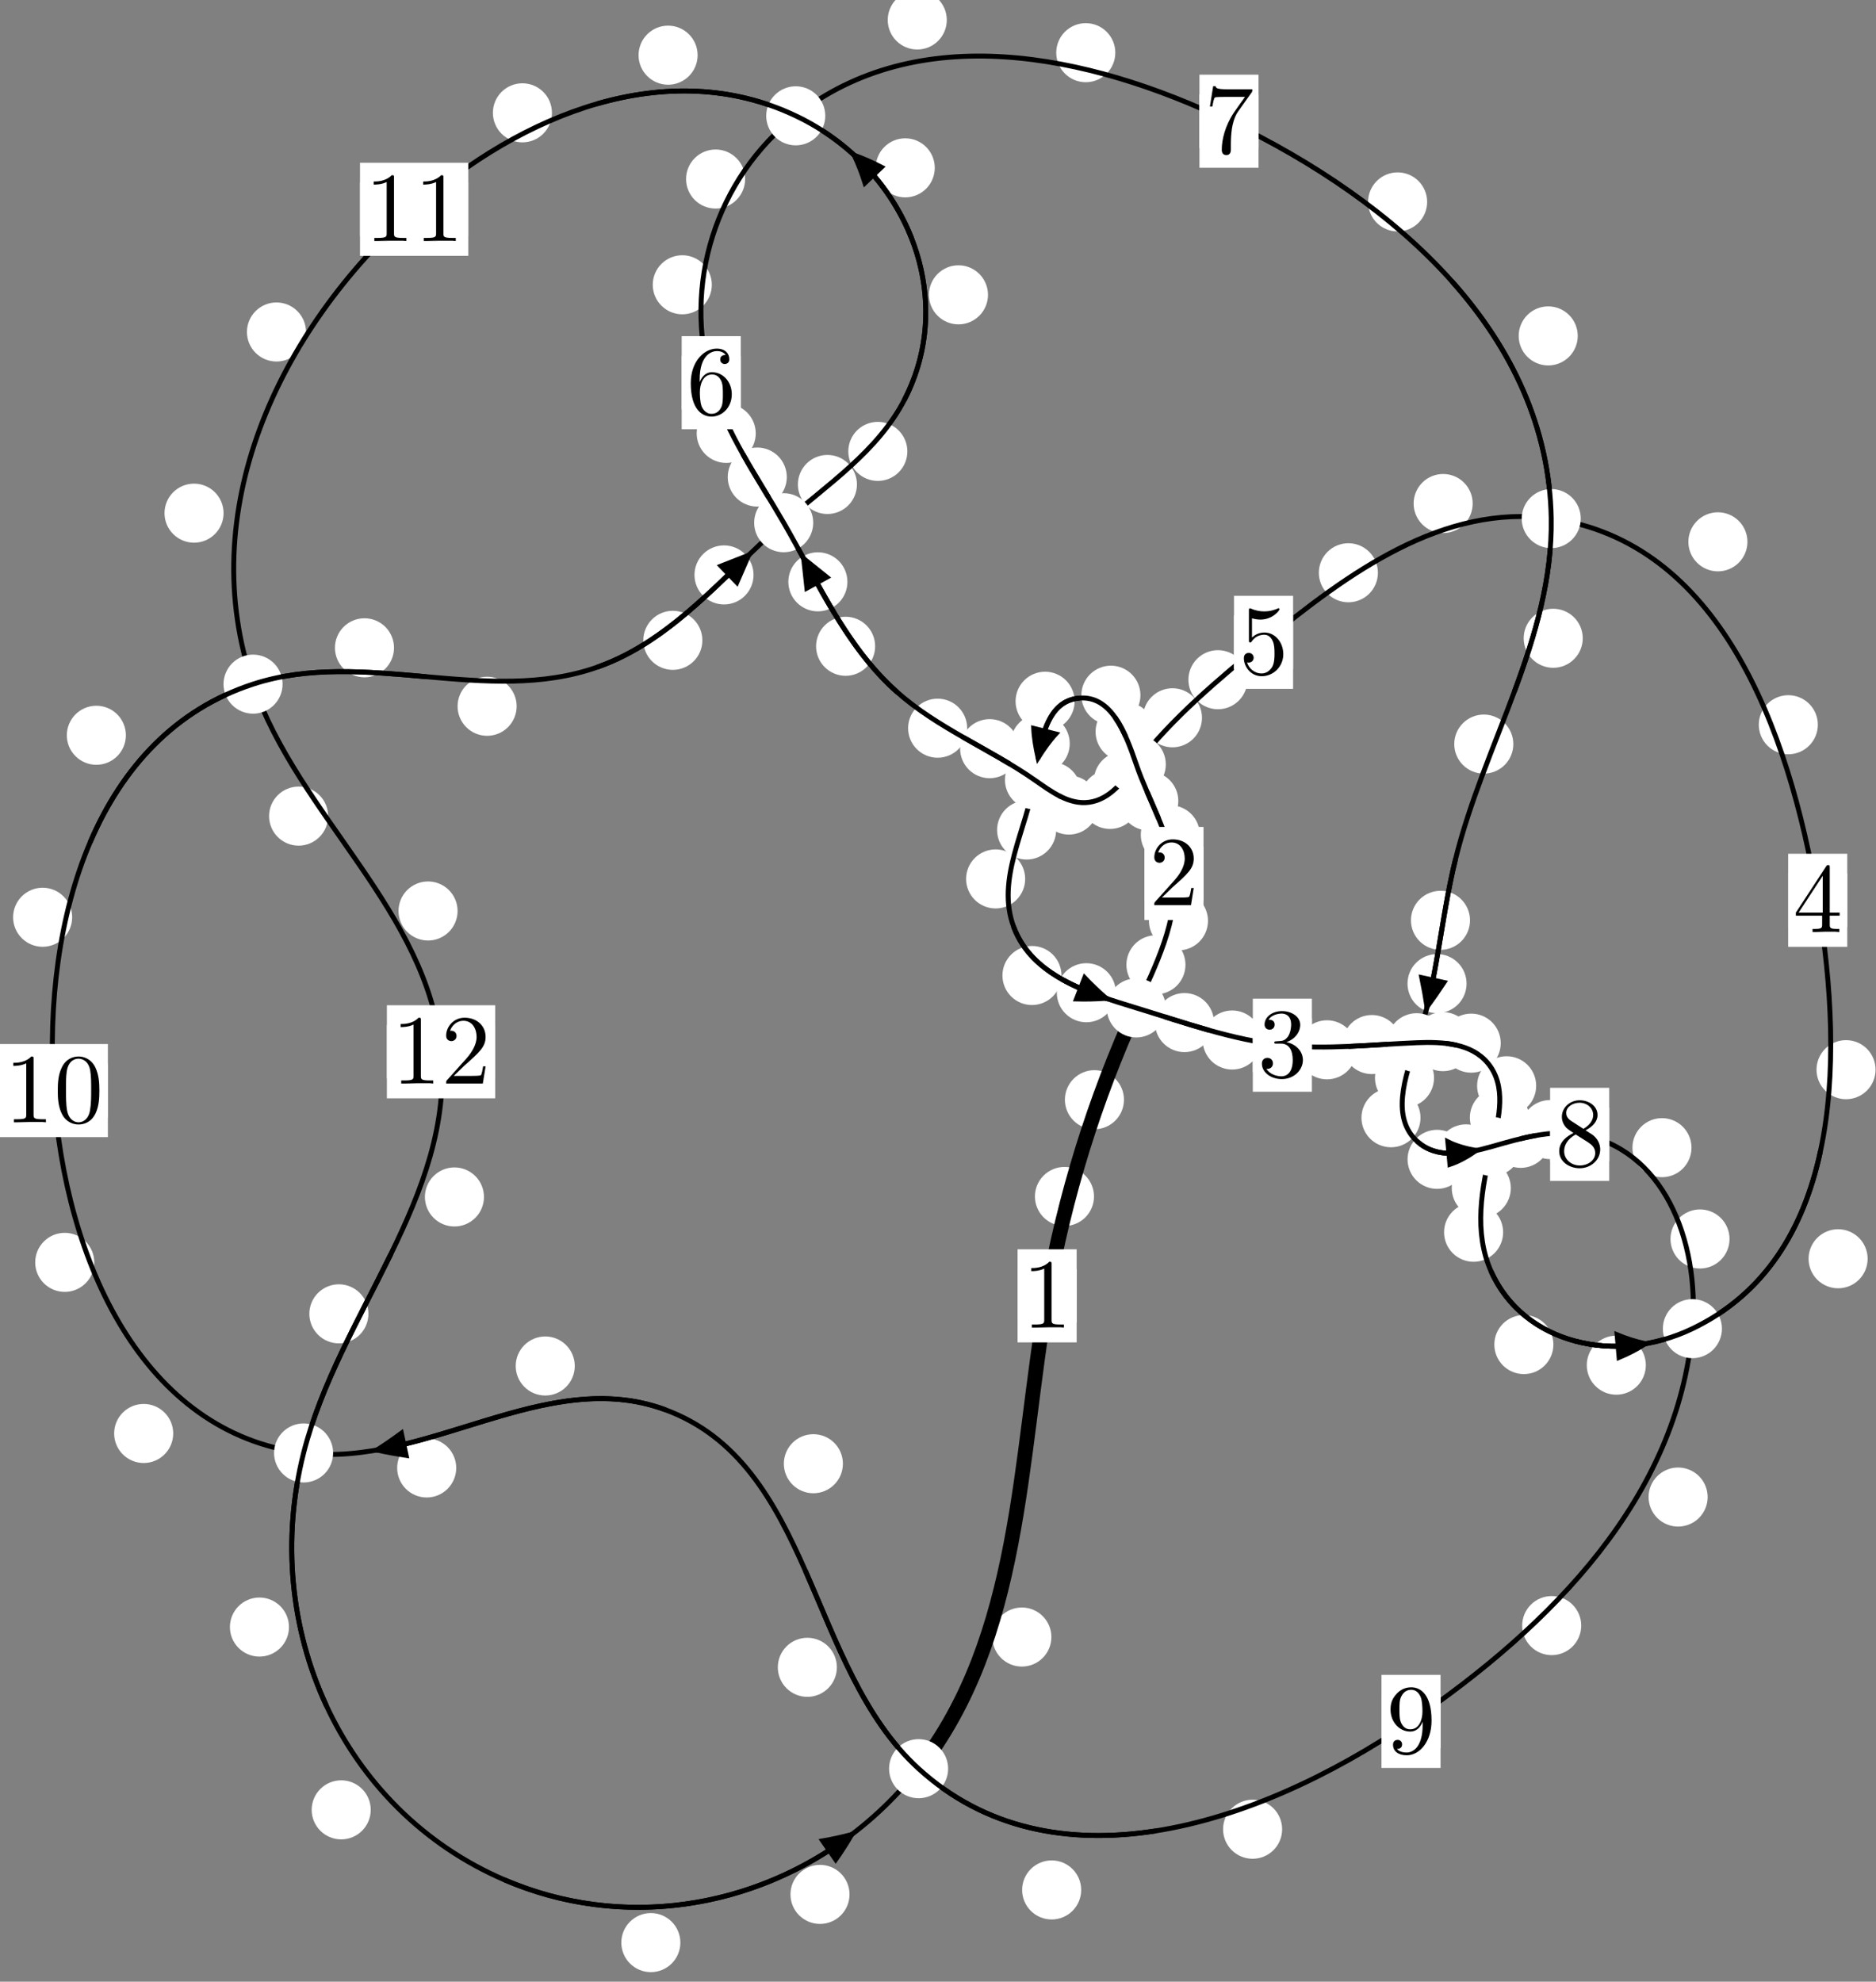 <?xml version="1.0"?>
<!-- Created by MetaPost 1.999 on 2021.07.06:0004 -->
<svg version="1.1" xmlns="http://www.w3.org/2000/svg" xmlns:xlink="http://www.w3.org/1999/xlink" width="189.866" height="200.543" viewBox="0 0 189.866 200.543">
<rect x="0" y="0" width="189.866" height="200.543" fill="#808080" stroke="none"/>
<!-- Original BoundingBox: -115.043350 -97.576767 74.823105 102.966599 -->
  <defs>
    <g transform="scale(0.01,0.01)" id="GLYPHcmr10_48">
      <path style="fill-rule: evenodd;" d="M460 -320C460 -400,455 -480,420 -554C374 -650,292 -666,250 -666C190 -666,117 -640,76 -547C44 -478,39 -400,39 -320C39 -245,43 -155,84 -79C127 2,200 22,249 22C303 22,379 1,423 -94C455 -163,460 -241,460 -320M249 -0C210 -0,151 -25,133 -121C122 -181,122 -273,122 -332C122 -396,122 -462,130 -516C149 -635,224 -644,249 -644C282 -644,348 -626,367 -527C377 -471,377 -395,377 -332C377 -257,377 -189,366 -125C351 -30,294 -0,249 -0"></path>
    </g>
    <g transform="scale(0.01,0.01)" id="GLYPHcmr10_49">
      <path style="fill-rule: evenodd;" d="M294 -640C294 -664,294 -666,271 -666C209 -602,121 -602,89 -602L89 -571C109 -571,168 -571,220 -597L220 -79C220 -43,217 -31,127 -31L95 -31L95 -0L257 -0L130 -3L217 -3L257 -3L297 -3L384 -3L419 -0L419 -31L387 -31C297 -31,294 -42,294 -79"></path>
    </g>
    <g transform="scale(0.01,0.01)" id="GLYPHcmr10_50">
      <path style="fill-rule: evenodd;" d="M127 -77L233 -180C389 -318,449 -372,449 -472C449 -586,359 -666,237 -666C124 -666,50 -574,50 -485C50 -429,100 -429,103 -429C120 -429,155 -441,155 -482C155 -508,137 -534,102 -534C94 -534,92 -534,89 -533C112 -598,166 -635,224 -635C315 -635,358 -554,358 -472C358 -392,308 -313,253 -251L61 -37C50 -26,50 -24,50 -0L421 -0L449 -174L424 -174C419 -144,412 -100,402 -85C395 -77,329 -77,307 -77"></path>
    </g>
    <g transform="scale(0.01,0.01)" id="GLYPHcmr10_51">
      <path style="fill-rule: evenodd;" d="M290 -352C372 -379,430 -449,430 -528C430 -610,342 -666,246 -666C145 -666,69 -606,69 -530C69 -497,91 -478,120 -478C151 -478,171 -500,171 -529C171 -579,124 -579,109 -579C140 -628,206 -641,242 -641C283 -641,338 -619,338 -529C338 -517,336 -459,310 -415C280 -367,246 -364,221 -363C213 -362,189 -360,182 -360C174 -359,167 -358,167 -348C167 -337,174 -337,191 -337L235 -337C317 -337,354 -269,354 -171C354 -35,285 -6,241 -6C198 -6,123 -23,88 -82C123 -77,154 -99,154 -137C154 -173,127 -193,98 -193C74 -193,42 -179,42 -135C42 -44,135 22,244 22C366 22,457 -69,457 -171C457 -253,394 -331,290 -352"></path>
    </g>
    <g transform="scale(0.01,0.01)" id="GLYPHcmr10_52">
      <path style="fill-rule: evenodd;" d="M294 -165L294 -78C294 -42,292 -31,218 -31L197 -31L197 -0L332 -0L238 -3L290 -3L332 -3L374 -3L427 -3L468 -0L468 -31L447 -31C373 -31,371 -42,371 -78L371 -165L471 -165L471 -196L371 -196L371 -651C371 -671,371 -677,355 -677C346 -677,343 -677,335 -665L28 -196L28 -165M300 -196L56 -196L300 -569"></path>
    </g>
    <g transform="scale(0.01,0.01)" id="GLYPHcmr10_53">
      <path style="fill-rule: evenodd;" d="M449 -201C449 -320,367 -420,259 -420C211 -420,168 -404,132 -369L132 -564C152 -558,185 -551,217 -551C340 -551,410 -642,410 -655C410 -661,407 -666,400 -666C399 -666,397 -666,392 -663C372 -654,323 -634,256 -634C216 -634,170 -641,123 -662C115 -665,113 -665,111 -665C101 -665,101 -657,101 -641L101 -345C101 -327,101 -319,115 -319C122 -319,124 -322,128 -328C139 -344,176 -398,257 -398C309 -398,334 -352,342 -334C358 -297,360 -258,360 -208C360 -173,360 -113,336 -71C312 -32,275 -6,229 -6C156 -6,99 -59,82 -118C85 -117,88 -116,99 -116C132 -116,149 -141,149 -165C149 -189,132 -214,99 -214C85 -214,50 -207,50 -161C50 -75,119 22,231 22C347 22,449 -74,449 -201"></path>
    </g>
    <g transform="scale(0.01,0.01)" id="GLYPHcmr10_54">
      <path style="fill-rule: evenodd;" d="M132 -328L132 -352C132 -605,256 -641,307 -641C331 -641,373 -635,395 -601C380 -601,340 -601,340 -556C340 -525,364 -510,386 -510C402 -510,432 -519,432 -558C432 -618,388 -666,305 -666C177 -666,42 -537,42 -316C42 -49,158 22,251 22C362 22,457 -72,457 -204C457 -331,368 -427,257 -427C189 -427,152 -376,132 -328M251 -6C188 -6,158 -66,152 -81C134 -128,134 -208,134 -226C134 -304,166 -404,256 -404C272 -404,318 -404,349 -342C367 -305,367 -254,367 -205C367 -157,367 -107,350 -71C320 -11,274 -6,251 -6"></path>
    </g>
    <g transform="scale(0.01,0.01)" id="GLYPHcmr10_55">
      <path style="fill-rule: evenodd;" d="M476 -609C485 -621,485 -623,485 -644L242 -644C120 -644,118 -657,114 -676L89 -676L56 -470L81 -470C84 -486,93 -549,106 -561C113 -567,191 -567,204 -567L411 -567C400 -551,321 -442,299 -409C209 -274,176 -135,176 -33C176 -23,176 22,222 22C268 22,268 -23,268 -33L268 -84C268 -139,271 -194,279 -248C283 -271,297 -357,341 -419"></path>
    </g>
    <g transform="scale(0.01,0.01)" id="GLYPHcmr10_56">
      <path style="fill-rule: evenodd;" d="M163 -457C117 -487,113 -521,113 -538C113 -599,178 -641,249 -641C322 -641,386 -589,386 -517C386 -460,347 -412,287 -377M309 -362C381 -399,430 -451,430 -517C430 -609,341 -666,250 -666C150 -666,69 -592,69 -499C69 -481,71 -436,113 -389C124 -377,161 -352,186 -335C128 -306,42 -250,42 -151C42 -45,144 22,249 22C362 22,457 -61,457 -168C457 -204,446 -249,408 -291C389 -312,373 -322,309 -362M209 -320L332 -242C360 -223,407 -193,407 -132C407 -58,332 -6,250 -6C164 -6,92 -68,92 -151C92 -209,124 -273,209 -320"></path>
    </g>
    <g transform="scale(0.01,0.01)" id="GLYPHcmr10_57">
      <path style="fill-rule: evenodd;" d="M367 -318L367 -286C367 -52,263 -6,205 -6C188 -6,134 -8,107 -42C151 -42,159 -71,159 -88C159 -119,135 -134,113 -134C97 -134,67 -125,67 -86C67 -19,121 22,206 22C335 22,457 -114,457 -329C457 -598,342 -666,253 -666C198 -666,149 -648,106 -603C65 -558,42 -516,42 -441C42 -316,130 -218,242 -218C303 -218,344 -260,367 -318M243 -241C227 -241,181 -241,150 -304C132 -341,132 -391,132 -440C132 -494,132 -541,153 -578C180 -628,218 -641,253 -641C299 -641,332 -607,349 -562C361 -530,365 -467,365 -421C365 -338,331 -241,243 -241"></path>
    </g>
  </defs>
  <path d="M110.721 121.08C110.721 120.288,110.406 119.528,109.846 118.967C109.285 118.407,108.525 118.092,107.732 118.092C106.94 118.092,106.18 118.407,105.619 118.967C105.059 119.528,104.744 120.288,104.744 121.08C104.744 121.873,105.059 122.633,105.619 123.194C106.18 123.754,106.94 124.069,107.732 124.069C108.525 124.069,109.285 123.754,109.846 123.194C110.406 122.633,110.721 121.873,110.721 121.08Z" style="fill: rgb(100%,100%,100%);stroke: none;"></path>
  <path d="M108.965 131.137C108.965 130.344,108.65 129.584,108.089 129.024C107.529 128.463,106.769 128.148,105.976 128.148C105.183 128.148,104.423 128.463,103.863 129.024C103.302 129.584,102.987 130.344,102.987 131.137C102.987 131.93,103.302 132.69,103.863 133.25C104.423 133.811,105.183 134.126,105.976 134.126C106.769 134.126,107.529 133.811,108.089 133.25C108.65 132.69,108.965 131.93,108.965 131.137Z" style="fill: rgb(100%,100%,100%);stroke: none;"></path>
  <path d="M119.979 97.634C119.979 96.842,119.664 96.081,119.104 95.521C118.543 94.961,117.783 94.646,116.99 94.646C116.198 94.646,115.438 94.961,114.877 95.521C114.317 96.081,114.002 96.842,114.002 97.634C114.002 98.427,114.317 99.187,114.877 99.748C115.438 100.308,116.198 100.623,116.99 100.623C117.783 100.623,118.543 100.308,119.104 99.748C119.664 99.187,119.979 98.427,119.979 97.634Z" style="fill: rgb(100%,100%,100%);stroke: none;"></path>
  <path d="M113.754 111.289C113.754 110.496,113.439 109.736,112.878 109.176C112.318 108.615,111.558 108.3,110.765 108.3C109.972 108.3,109.212 108.615,108.652 109.176C108.091 109.736,107.776 110.496,107.776 111.289C107.776 112.082,108.091 112.842,108.652 113.402C109.212 113.963,109.972 114.278,110.765 114.278C111.558 114.278,112.318 113.963,112.878 113.402C113.439 112.842,113.754 112.082,113.754 111.289Z" style="fill: rgb(100%,100%,100%);stroke: none;"></path>
  <path d="M121.434 84.483C121.434 83.691,121.119 82.93,120.559 82.37C119.998 81.809,119.238 81.495,118.445 81.495C117.653 81.495,116.893 81.809,116.332 82.37C115.772 82.93,115.457 83.691,115.457 84.483C115.457 85.276,115.772 86.036,116.332 86.597C116.893 87.157,117.653 87.472,118.445 87.472C119.238 87.472,119.998 87.157,120.559 86.597C121.119 86.036,121.434 85.276,121.434 84.483Z" style="fill: rgb(100%,100%,100%);stroke: none;"></path>
  <path d="M122.258 93.184C122.258 92.391,121.943 91.631,121.383 91.071C120.822 90.51,120.062 90.195,119.269 90.195C118.477 90.195,117.717 90.51,117.156 91.071C116.596 91.631,116.281 92.391,116.281 93.184C116.281 93.977,116.596 94.737,117.156 95.297C117.717 95.858,118.477 96.173,119.269 96.173C120.062 96.173,120.822 95.858,121.383 95.297C121.943 94.737,122.258 93.977,122.258 93.184Z" style="fill: rgb(100%,100%,100%);stroke: none;"></path>
  <path d="M116.858 74.05C116.858 73.258,116.543 72.498,115.983 71.937C115.422 71.377,114.662 71.062,113.869 71.062C113.077 71.062,112.317 71.377,111.756 71.937C111.196 72.498,110.881 73.258,110.881 74.05C110.881 74.843,111.196 75.603,111.756 76.164C112.317 76.724,113.077 77.039,113.869 77.039C114.662 77.039,115.422 76.724,115.983 76.164C116.543 75.603,116.858 74.843,116.858 74.05Z" style="fill: rgb(100%,100%,100%);stroke: none;"></path>
  <path d="M119.255 81.059C119.255 80.267,118.94 79.507,118.379 78.946C117.819 78.386,117.059 78.071,116.266 78.071C115.473 78.071,114.713 78.386,114.153 78.946C113.592 79.507,113.277 80.267,113.277 81.059C113.277 81.852,113.592 82.612,114.153 83.173C114.713 83.733,115.473 84.048,116.266 84.048C117.059 84.048,117.819 83.733,118.379 83.173C118.94 82.612,119.255 81.852,119.255 81.059Z" style="fill: rgb(100%,100%,100%);stroke: none;"></path>
  <path d="M108.761 70.964C108.761 70.172,108.446 69.412,107.886 68.851C107.325 68.291,106.565 67.976,105.772 67.976C104.98 67.976,104.22 68.291,103.659 68.851C103.099 69.412,102.784 70.172,102.784 70.964C102.784 71.757,103.099 72.517,103.659 73.078C104.22 73.638,104.98 73.953,105.772 73.953C106.565 73.953,107.325 73.638,107.886 73.078C108.446 72.517,108.761 71.757,108.761 70.964Z" style="fill: rgb(100%,100%,100%);stroke: none;"></path>
  <path d="M115.421 70.354C115.421 69.561,115.106 68.801,114.545 68.241C113.985 67.68,113.225 67.365,112.432 67.365C111.639 67.365,110.879 67.68,110.319 68.241C109.758 68.801,109.443 69.561,109.443 70.354C109.443 71.147,109.758 71.907,110.319 72.467C110.879 73.028,111.639 73.343,112.432 73.343C113.225 73.343,113.985 73.028,114.545 72.467C115.106 71.907,115.421 71.147,115.421 70.354Z" style="fill: rgb(100%,100%,100%);stroke: none;"></path>
  <path d="M106.891 83.995C106.891 83.203,106.576 82.442,106.015 81.882C105.455 81.321,104.695 81.006,103.902 81.006C103.109 81.006,102.349 81.321,101.789 81.882C101.228 82.442,100.913 83.203,100.913 83.995C100.913 84.788,101.228 85.548,101.789 86.109C102.349 86.669,103.109 86.984,103.902 86.984C104.695 86.984,105.455 86.669,106.015 86.109C106.576 85.548,106.891 84.788,106.891 83.995Z" style="fill: rgb(100%,100%,100%);stroke: none;"></path>
  <path d="M108.266 75.247C108.266 74.454,107.951 73.694,107.39 73.134C106.83 72.573,106.07 72.258,105.277 72.258C104.484 72.258,103.724 72.573,103.164 73.134C102.603 73.694,102.288 74.454,102.288 75.247C102.288 76.04,102.603 76.8,103.164 77.36C103.724 77.921,104.484 78.236,105.277 78.236C106.07 78.236,106.83 77.921,107.39 77.36C107.951 76.8,108.266 76.04,108.266 75.247Z" style="fill: rgb(100%,100%,100%);stroke: none;"></path>
  <path d="M107.431 98.719C107.431 97.927,107.116 97.166,106.556 96.606C105.995 96.045,105.235 95.73,104.442 95.73C103.65 95.73,102.89 96.045,102.329 96.606C101.769 97.166,101.454 97.927,101.454 98.719C101.454 99.512,101.769 100.272,102.329 100.833C102.89 101.393,103.65 101.708,104.442 101.708C105.235 101.708,105.995 101.393,106.556 100.833C107.116 100.272,107.431 99.512,107.431 98.719Z" style="fill: rgb(100%,100%,100%);stroke: none;"></path>
  <path d="M103.755 88.946C103.755 88.153,103.44 87.393,102.879 86.832C102.319 86.272,101.559 85.957,100.766 85.957C99.973 85.957,99.213 86.272,98.653 86.832C98.092 87.393,97.777 88.153,97.777 88.946C97.777 89.738,98.092 90.498,98.653 91.059C99.213 91.619,99.973 91.934,100.766 91.934C101.559 91.934,102.319 91.619,102.879 91.059C103.44 90.498,103.755 89.738,103.755 88.946Z" style="fill: rgb(100%,100%,100%);stroke: none;"></path>
  <path d="M122.866 103.485C122.866 102.692,122.551 101.932,121.991 101.371C121.43 100.811,120.67 100.496,119.877 100.496C119.085 100.496,118.324 100.811,117.764 101.371C117.203 101.932,116.889 102.692,116.889 103.485C116.889 104.277,117.203 105.038,117.764 105.598C118.324 106.159,119.085 106.473,119.877 106.473C120.67 106.473,121.43 106.159,121.991 105.598C122.551 105.038,122.866 104.277,122.866 103.485Z" style="fill: rgb(100%,100%,100%);stroke: none;"></path>
  <path d="M112.935 100.462C112.935 99.669,112.62 98.909,112.06 98.348C111.499 97.788,110.739 97.473,109.947 97.473C109.154 97.473,108.394 97.788,107.833 98.348C107.273 98.909,106.958 99.669,106.958 100.462C106.958 101.254,107.273 102.014,107.833 102.575C108.394 103.135,109.154 103.45,109.947 103.45C110.739 103.45,111.499 103.135,112.06 102.575C112.62 102.014,112.935 101.254,112.935 100.462Z" style="fill: rgb(100%,100%,100%);stroke: none;"></path>
  <path d="M137.291 106.239C137.291 105.446,136.976 104.686,136.415 104.126C135.855 103.565,135.095 103.25,134.302 103.25C133.509 103.25,132.749 103.565,132.189 104.126C131.628 104.686,131.313 105.446,131.313 106.239C131.313 107.032,131.628 107.792,132.189 108.352C132.749 108.913,133.509 109.228,134.302 109.228C135.095 109.228,135.855 108.913,136.415 108.352C136.976 107.792,137.291 107.032,137.291 106.239Z" style="fill: rgb(100%,100%,100%);stroke: none;"></path>
  <path d="M127.696 105.247C127.696 104.454,127.381 103.694,126.821 103.133C126.26 102.573,125.5 102.258,124.708 102.258C123.915 102.258,123.155 102.573,122.594 103.133C122.034 103.694,121.719 104.454,121.719 105.247C121.719 106.039,122.034 106.8,122.594 107.36C123.155 107.921,123.915 108.235,124.708 108.235C125.5 108.235,126.26 107.921,126.821 107.36C127.381 106.8,127.696 106.039,127.696 105.247Z" style="fill: rgb(100%,100%,100%);stroke: none;"></path>
  <path d="M149.023 105.413C149.023 104.62,148.708 103.86,148.148 103.3C147.587 102.739,146.827 102.424,146.034 102.424C145.242 102.424,144.482 102.739,143.921 103.3C143.361 103.86,143.046 104.62,143.046 105.413C143.046 106.206,143.361 106.966,143.921 107.526C144.482 108.087,145.242 108.402,146.034 108.402C146.827 108.402,147.587 108.087,148.148 107.526C148.708 106.966,149.023 106.206,149.023 105.413Z" style="fill: rgb(100%,100%,100%);stroke: none;"></path>
  <path d="M141.83 105.706C141.83 104.913,141.515 104.153,140.954 103.593C140.394 103.032,139.634 102.717,138.841 102.717C138.048 102.717,137.288 103.032,136.728 103.593C136.167 104.153,135.852 104.913,135.852 105.706C135.852 106.499,136.167 107.259,136.728 107.819C137.288 108.38,138.048 108.695,138.841 108.695C139.634 108.695,140.394 108.38,140.954 107.819C141.515 107.259,141.83 106.499,141.83 105.706Z" style="fill: rgb(100%,100%,100%);stroke: none;"></path>
  <path d="M155.473 109.879C155.473 109.087,155.158 108.327,154.597 107.766C154.037 107.206,153.276 106.891,152.484 106.891C151.691 106.891,150.931 107.206,150.37 107.766C149.81 108.327,149.495 109.087,149.495 109.879C149.495 110.672,149.81 111.432,150.37 111.993C150.931 112.553,151.691 112.868,152.484 112.868C153.276 112.868,154.037 112.553,154.597 111.993C155.158 111.432,155.473 110.672,155.473 109.879Z" style="fill: rgb(100%,100%,100%);stroke: none;"></path>
  <path d="M151.886 105.565C151.886 104.772,151.571 104.012,151.011 103.451C150.45 102.891,149.69 102.576,148.897 102.576C148.105 102.576,147.345 102.891,146.784 103.451C146.224 104.012,145.909 104.772,145.909 105.565C145.909 106.357,146.224 107.118,146.784 107.678C147.345 108.239,148.105 108.553,148.897 108.553C149.69 108.553,150.45 108.239,151.011 107.678C151.571 107.118,151.886 106.357,151.886 105.565Z" style="fill: rgb(100%,100%,100%);stroke: none;"></path>
  <path d="M152.907 120.232C152.907 119.44,152.592 118.68,152.031 118.119C151.471 117.559,150.711 117.244,149.918 117.244C149.125 117.244,148.365 117.559,147.805 118.119C147.244 118.68,146.929 119.44,146.929 120.232C146.929 121.025,147.244 121.785,147.805 122.346C148.365 122.906,149.125 123.221,149.918 123.221C150.711 123.221,151.471 122.906,152.031 122.346C152.592 121.785,152.907 121.025,152.907 120.232Z" style="fill: rgb(100%,100%,100%);stroke: none;"></path>
  <path d="M154.739 113.1C154.739 112.307,154.424 111.547,153.864 110.986C153.303 110.426,152.543 110.111,151.751 110.111C150.958 110.111,150.198 110.426,149.637 110.986C149.077 111.547,148.762 112.307,148.762 113.1C148.762 113.892,149.077 114.653,149.637 115.213C150.198 115.773,150.958 116.088,151.751 116.088C152.543 116.088,153.303 115.773,153.864 115.213C154.424 114.653,154.739 113.892,154.739 113.1Z" style="fill: rgb(100%,100%,100%);stroke: none;"></path>
  <path d="M157.215 136.067C157.215 135.275,156.901 134.514,156.34 133.954C155.78 133.394,155.019 133.079,154.227 133.079C153.434 133.079,152.674 133.394,152.113 133.954C151.553 134.514,151.238 135.275,151.238 136.067C151.238 136.86,151.553 137.62,152.113 138.181C152.674 138.741,153.434 139.056,154.227 139.056C155.019 139.056,155.78 138.741,156.34 138.181C156.901 137.62,157.215 136.86,157.215 136.067Z" style="fill: rgb(100%,100%,100%);stroke: none;"></path>
  <path d="M152.129 124.703C152.129 123.91,151.814 123.15,151.253 122.589C150.693 122.029,149.933 121.714,149.14 121.714C148.347 121.714,147.587 122.029,147.027 122.589C146.466 123.15,146.151 123.91,146.151 124.703C146.151 125.495,146.466 126.256,147.027 126.816C147.587 127.376,148.347 127.691,149.14 127.691C149.933 127.691,150.693 127.376,151.253 126.816C151.814 126.256,152.129 125.495,152.129 124.703Z" style="fill: rgb(100%,100%,100%);stroke: none;"></path>
  <path d="M189.02 127.384C189.02 126.592,188.705 125.832,188.145 125.271C187.584 124.711,186.824 124.396,186.031 124.396C185.239 124.396,184.478 124.711,183.918 125.271C183.357 125.832,183.042 126.592,183.042 127.384C183.042 128.177,183.357 128.937,183.918 129.498C184.478 130.058,185.239 130.373,186.031 130.373C186.824 130.373,187.584 130.058,188.145 129.498C188.705 128.937,189.02 128.177,189.02 127.384Z" style="fill: rgb(100%,100%,100%);stroke: none;"></path>
  <path d="M166.572 138.153C166.572 137.36,166.257 136.6,165.697 136.04C165.136 135.479,164.376 135.164,163.584 135.164C162.791 135.164,162.031 135.479,161.47 136.04C160.91 136.6,160.595 137.36,160.595 138.153C160.595 138.946,160.91 139.706,161.47 140.266C162.031 140.827,162.791 141.142,163.584 141.142C164.376 141.142,165.136 140.827,165.697 140.266C166.257 139.706,166.572 138.946,166.572 138.153Z" style="fill: rgb(100%,100%,100%);stroke: none;"></path>
  <path d="M183.981 73.341C183.981 72.548,183.666 71.788,183.105 71.228C182.545 70.667,181.785 70.352,180.992 70.352C180.199 70.352,179.439 70.667,178.879 71.228C178.318 71.788,178.003 72.548,178.003 73.341C178.003 74.134,178.318 74.894,178.879 75.454C179.439 76.015,180.199 76.33,180.992 76.33C181.785 76.33,182.545 76.015,183.105 75.454C183.666 74.894,183.981 74.134,183.981 73.341Z" style="fill: rgb(100%,100%,100%);stroke: none;"></path>
  <path d="M189.823 108.25C189.823 107.457,189.508 106.697,188.948 106.137C188.387 105.576,187.627 105.261,186.834 105.261C186.042 105.261,185.282 105.576,184.721 106.137C184.161 106.697,183.846 107.457,183.846 108.25C183.846 109.043,184.161 109.803,184.721 110.363C185.282 110.924,186.042 111.239,186.834 111.239C187.627 111.239,188.387 110.924,188.948 110.363C189.508 109.803,189.823 109.043,189.823 108.25Z" style="fill: rgb(100%,100%,100%);stroke: none;"></path>
  <path d="M149.047 50.955C149.047 50.162,148.732 49.402,148.172 48.842C147.611 48.281,146.851 47.966,146.058 47.966C145.266 47.966,144.505 48.281,143.945 48.842C143.385 49.402,143.07 50.162,143.07 50.955C143.07 51.748,143.385 52.508,143.945 53.068C144.505 53.629,145.266 53.944,146.058 53.944C146.851 53.944,147.611 53.629,148.172 53.068C148.732 52.508,149.047 51.748,149.047 50.955Z" style="fill: rgb(100%,100%,100%);stroke: none;"></path>
  <path d="M176.854 54.831C176.854 54.038,176.539 53.278,175.978 52.718C175.418 52.157,174.658 51.842,173.865 51.842C173.072 51.842,172.312 52.157,171.752 52.718C171.191 53.278,170.876 54.038,170.876 54.831C170.876 55.624,171.191 56.384,171.752 56.944C172.312 57.505,173.072 57.82,173.865 57.82C174.658 57.82,175.418 57.505,175.978 56.944C176.539 56.384,176.854 55.624,176.854 54.831Z" style="fill: rgb(100%,100%,100%);stroke: none;"></path>
  <path d="M126.255 68.785C126.255 67.993,125.94 67.233,125.379 66.672C124.819 66.112,124.059 65.797,123.266 65.797C122.473 65.797,121.713 66.112,121.153 66.672C120.592 67.233,120.277 67.993,120.277 68.785C120.277 69.578,120.592 70.338,121.153 70.899C121.713 71.459,122.473 71.774,123.266 71.774C124.059 71.774,124.819 71.459,125.379 70.899C125.94 70.338,126.255 69.578,126.255 68.785Z" style="fill: rgb(100%,100%,100%);stroke: none;"></path>
  <path d="M139.455 57.962C139.455 57.17,139.14 56.409,138.58 55.849C138.019 55.288,137.259 54.973,136.466 54.973C135.674 54.973,134.913 55.288,134.353 55.849C133.793 56.409,133.478 57.17,133.478 57.962C133.478 58.755,133.793 59.515,134.353 60.076C134.913 60.636,135.674 60.951,136.466 60.951C137.259 60.951,138.019 60.636,138.58 60.076C139.14 59.515,139.455 58.755,139.455 57.962Z" style="fill: rgb(100%,100%,100%);stroke: none;"></path>
  <path d="M116.682 79.04C116.682 78.247,116.367 77.487,115.807 76.927C115.246 76.366,114.486 76.051,113.693 76.051C112.901 76.051,112.141 76.366,111.58 76.927C111.02 77.487,110.705 78.247,110.705 79.04C110.705 79.833,111.02 80.593,111.58 81.153C112.141 81.714,112.901 82.029,113.693 82.029C114.486 82.029,115.246 81.714,115.807 81.153C116.367 80.593,116.682 79.833,116.682 79.04Z" style="fill: rgb(100%,100%,100%);stroke: none;"></path>
  <path d="M121.65 72.639C121.65 71.846,121.335 71.086,120.775 70.525C120.214 69.965,119.454 69.65,118.662 69.65C117.869 69.65,117.109 69.965,116.548 70.525C115.988 71.086,115.673 71.846,115.673 72.639C115.673 73.431,115.988 74.191,116.548 74.752C117.109 75.312,117.869 75.627,118.662 75.627C119.454 75.627,120.214 75.312,120.775 74.752C121.335 74.191,121.65 73.431,121.65 72.639Z" style="fill: rgb(100%,100%,100%);stroke: none;"></path>
  <path d="M111.167 81.469C111.167 80.677,110.852 79.916,110.291 79.356C109.731 78.796,108.971 78.481,108.178 78.481C107.385 78.481,106.625 78.796,106.065 79.356C105.504 79.916,105.189 80.677,105.189 81.469C105.189 82.262,105.504 83.022,106.065 83.583C106.625 84.143,107.385 84.458,108.178 84.458C108.971 84.458,109.731 84.143,110.291 83.583C110.852 83.022,111.167 82.262,111.167 81.469Z" style="fill: rgb(100%,100%,100%);stroke: none;"></path>
  <path d="M115.33 80.899C115.33 80.107,115.015 79.346,114.454 78.786C113.894 78.226,113.134 77.911,112.341 77.911C111.548 77.911,110.788 78.226,110.228 78.786C109.667 79.346,109.352 80.107,109.352 80.899C109.352 81.692,109.667 82.452,110.228 83.013C110.788 83.573,111.548 83.888,112.341 83.888C113.134 83.888,113.894 83.573,114.454 83.013C115.015 82.452,115.33 81.692,115.33 80.899Z" style="fill: rgb(100%,100%,100%);stroke: none;"></path>
  <path d="M103.15 75.764C103.15 74.972,102.835 74.211,102.274 73.651C101.714 73.09,100.954 72.775,100.161 72.775C99.368 72.775,98.608 73.09,98.048 73.651C97.487 74.211,97.172 74.972,97.172 75.764C97.172 76.557,97.487 77.317,98.048 77.878C98.608 78.438,99.368 78.753,100.161 78.753C100.954 78.753,101.714 78.438,102.274 77.878C102.835 77.317,103.15 76.557,103.15 75.764Z" style="fill: rgb(100%,100%,100%);stroke: none;"></path>
  <path d="M109.392 80.109C109.392 79.316,109.077 78.556,108.517 77.995C107.956 77.435,107.196 77.12,106.403 77.12C105.611 77.12,104.851 77.435,104.29 77.995C103.73 78.556,103.415 79.316,103.415 80.109C103.415 80.901,103.73 81.661,104.29 82.222C104.851 82.782,105.611 83.097,106.403 83.097C107.196 83.097,107.956 82.782,108.517 82.222C109.077 81.661,109.392 80.901,109.392 80.109Z" style="fill: rgb(100%,100%,100%);stroke: none;"></path>
  <path d="M88.571 65.402C88.571 64.609,88.256 63.849,87.695 63.288C87.135 62.728,86.375 62.413,85.582 62.413C84.789 62.413,84.029 62.728,83.469 63.288C82.908 63.849,82.593 64.609,82.593 65.402C82.593 66.194,82.908 66.954,83.469 67.515C84.029 68.075,84.789 68.39,85.582 68.39C86.375 68.39,87.135 68.075,87.695 67.515C88.256 66.954,88.571 66.194,88.571 65.402Z" style="fill: rgb(100%,100%,100%);stroke: none;"></path>
  <path d="M97.885 73.692C97.885 72.899,97.57 72.139,97.009 71.579C96.449 71.018,95.689 70.703,94.896 70.703C94.103 70.703,93.343 71.018,92.783 71.579C92.222 72.139,91.907 72.899,91.907 73.692C91.907 74.485,92.222 75.245,92.783 75.805C93.343 76.366,94.103 76.681,94.896 76.681C95.689 76.681,96.449 76.366,97.009 75.805C97.57 75.245,97.885 74.485,97.885 73.692Z" style="fill: rgb(100%,100%,100%);stroke: none;"></path>
  <path d="M79.63 48.278C79.63 47.485,79.315 46.725,78.755 46.164C78.194 45.604,77.434 45.289,76.642 45.289C75.849 45.289,75.089 45.604,74.528 46.164C73.968 46.725,73.653 47.485,73.653 48.278C73.653 49.07,73.968 49.83,74.528 50.391C75.089 50.951,75.849 51.266,76.642 51.266C77.434 51.266,78.194 50.951,78.755 50.391C79.315 49.83,79.63 49.07,79.63 48.278Z" style="fill: rgb(100%,100%,100%);stroke: none;"></path>
  <path d="M85.765 58.88C85.765 58.087,85.45 57.327,84.89 56.767C84.329 56.206,83.569 55.891,82.776 55.891C81.984 55.891,81.223 56.206,80.663 56.767C80.102 57.327,79.787 58.087,79.787 58.88C79.787 59.673,80.102 60.433,80.663 60.993C81.223 61.554,81.984 61.869,82.776 61.869C83.569 61.869,84.329 61.554,84.89 60.993C85.45 60.433,85.765 59.673,85.765 58.88Z" style="fill: rgb(100%,100%,100%);stroke: none;"></path>
  <path d="M72.042 28.82C72.042 28.027,71.727 27.267,71.167 26.706C70.606 26.146,69.846 25.831,69.053 25.831C68.261 25.831,67.5 26.146,66.94 26.706C66.379 27.267,66.064 28.027,66.064 28.82C66.064 29.612,66.379 30.372,66.94 30.933C67.5 31.493,68.261 31.808,69.053 31.808C69.846 31.808,70.606 31.493,71.167 30.933C71.727 30.372,72.042 29.612,72.042 28.82Z" style="fill: rgb(100%,100%,100%);stroke: none;"></path>
  <path d="M76.487 43.858C76.487 43.066,76.172 42.306,75.612 41.745C75.052 41.185,74.291 40.87,73.499 40.87C72.706 40.87,71.946 41.185,71.385 41.745C70.825 42.306,70.51 43.066,70.51 43.858C70.51 44.651,70.825 45.411,71.385 45.972C71.946 46.532,72.706 46.847,73.499 46.847C74.291 46.847,75.052 46.532,75.612 45.972C76.172 45.411,76.487 44.651,76.487 43.858Z" style="fill: rgb(100%,100%,100%);stroke: none;"></path>
  <path d="M95.823 2.022C95.823 1.229,95.508 0.469,94.948 -0.091C94.387 -0.652,93.627 -0.967,92.834 -0.967C92.042 -0.967,91.281 -0.652,90.721 -0.091C90.16 0.469,89.846 1.229,89.846 2.022C89.846 2.815,90.16 3.575,90.721 4.135C91.281 4.696,92.042 5.011,92.834 5.011C93.627 5.011,94.387 4.696,94.948 4.135C95.508 3.575,95.823 2.815,95.823 2.022Z" style="fill: rgb(100%,100%,100%);stroke: none;"></path>
  <path d="M75.413 18.118C75.413 17.325,75.098 16.565,74.537 16.004C73.977 15.444,73.217 15.129,72.424 15.129C71.631 15.129,70.871 15.444,70.311 16.004C69.75 16.565,69.435 17.325,69.435 18.118C69.435 18.91,69.75 19.671,70.311 20.231C70.871 20.792,71.631 21.106,72.424 21.106C73.217 21.106,73.977 20.792,74.537 20.231C75.098 19.671,75.413 18.91,75.413 18.118Z" style="fill: rgb(100%,100%,100%);stroke: none;"></path>
  <path d="M144.439 20.434C144.439 19.641,144.124 18.881,143.564 18.32C143.003 17.76,142.243 17.445,141.451 17.445C140.658 17.445,139.898 17.76,139.337 18.32C138.777 18.881,138.462 19.641,138.462 20.434C138.462 21.226,138.777 21.986,139.337 22.547C139.898 23.107,140.658 23.422,141.451 23.422C142.243 23.422,143.003 23.107,143.564 22.547C144.124 21.986,144.439 21.226,144.439 20.434Z" style="fill: rgb(100%,100%,100%);stroke: none;"></path>
  <path d="M112.878 5.332C112.878 4.539,112.563 3.779,112.002 3.219C111.442 2.658,110.681 2.343,109.889 2.343C109.096 2.343,108.336 2.658,107.775 3.219C107.215 3.779,106.9 4.539,106.9 5.332C106.9 6.125,107.215 6.885,107.775 7.445C108.336 8.006,109.096 8.321,109.889 8.321C110.681 8.321,111.442 8.006,112.002 7.445C112.563 6.885,112.878 6.125,112.878 5.332Z" style="fill: rgb(100%,100%,100%);stroke: none;"></path>
  <path d="M160.187 64.593C160.187 63.8,159.872 63.04,159.311 62.479C158.751 61.919,157.99 61.604,157.198 61.604C156.405 61.604,155.645 61.919,155.084 62.479C154.524 63.04,154.209 63.8,154.209 64.593C154.209 65.385,154.524 66.146,155.084 66.706C155.645 67.267,156.405 67.581,157.198 67.581C157.99 67.581,158.751 67.267,159.311 66.706C159.872 66.146,160.187 65.385,160.187 64.593Z" style="fill: rgb(100%,100%,100%);stroke: none;"></path>
  <path d="M159.68 33.993C159.68 33.2,159.365 32.44,158.805 31.88C158.244 31.319,157.484 31.004,156.691 31.004C155.899 31.004,155.139 31.319,154.578 31.88C154.018 32.44,153.703 33.2,153.703 33.993C153.703 34.786,154.018 35.546,154.578 36.106C155.139 36.667,155.899 36.982,156.691 36.982C157.484 36.982,158.244 36.667,158.805 36.106C159.365 35.546,159.68 34.786,159.68 33.993Z" style="fill: rgb(100%,100%,100%);stroke: none;"></path>
  <path d="M148.777 93.136C148.777 92.343,148.462 91.583,147.902 91.023C147.341 90.462,146.581 90.147,145.789 90.147C144.996 90.147,144.236 90.462,143.675 91.023C143.115 91.583,142.8 92.343,142.8 93.136C142.8 93.929,143.115 94.689,143.675 95.249C144.236 95.81,144.996 96.125,145.789 96.125C146.581 96.125,147.341 95.81,147.902 95.249C148.462 94.689,148.777 93.929,148.777 93.136Z" style="fill: rgb(100%,100%,100%);stroke: none;"></path>
  <path d="M153.16 75.3C153.16 74.507,152.845 73.747,152.285 73.187C151.724 72.626,150.964 72.311,150.171 72.311C149.379 72.311,148.618 72.626,148.058 73.187C147.497 73.747,147.182 74.507,147.182 75.3C147.182 76.093,147.497 76.853,148.058 77.413C148.618 77.974,149.379 78.289,150.171 78.289C150.964 78.289,151.724 77.974,152.285 77.413C152.845 76.853,153.16 76.093,153.16 75.3Z" style="fill: rgb(100%,100%,100%);stroke: none;"></path>
  <path d="M145.136 109.081C145.136 108.289,144.821 107.529,144.26 106.968C143.7 106.408,142.939 106.093,142.147 106.093C141.354 106.093,140.594 106.408,140.033 106.968C139.473 107.529,139.158 108.289,139.158 109.081C139.158 109.874,139.473 110.634,140.033 111.195C140.594 111.755,141.354 112.07,142.147 112.07C142.939 112.07,143.7 111.755,144.26 111.195C144.821 110.634,145.136 109.874,145.136 109.081Z" style="fill: rgb(100%,100%,100%);stroke: none;"></path>
  <path d="M148.428 99.54C148.428 98.747,148.113 97.987,147.553 97.427C146.992 96.866,146.232 96.551,145.439 96.551C144.647 96.551,143.886 96.866,143.326 97.427C142.766 97.987,142.451 98.747,142.451 99.54C142.451 100.333,142.766 101.093,143.326 101.653C143.886 102.214,144.647 102.529,145.439 102.529C146.232 102.529,146.992 102.214,147.553 101.653C148.113 101.093,148.428 100.333,148.428 99.54Z" style="fill: rgb(100%,100%,100%);stroke: none;"></path>
  <path d="M148.434 117.323C148.434 116.53,148.119 115.77,147.559 115.21C146.998 114.649,146.238 114.334,145.445 114.334C144.653 114.334,143.893 114.649,143.332 115.21C142.772 115.77,142.457 116.53,142.457 117.323C142.457 118.116,142.772 118.876,143.332 119.436C143.893 119.997,144.653 120.312,145.445 120.312C146.238 120.312,146.998 119.997,147.559 119.436C148.119 118.876,148.434 118.116,148.434 117.323Z" style="fill: rgb(100%,100%,100%);stroke: none;"></path>
  <path d="M143.767 113.114C143.767 112.321,143.452 111.561,142.892 111C142.331 110.44,141.571 110.125,140.778 110.125C139.986 110.125,139.225 110.44,138.665 111C138.105 111.561,137.79 112.321,137.79 113.114C137.79 113.906,138.105 114.667,138.665 115.227C139.225 115.788,139.986 116.102,140.778 116.102C141.571 116.102,142.331 115.788,142.892 115.227C143.452 114.667,143.767 113.906,143.767 113.114Z" style="fill: rgb(100%,100%,100%);stroke: none;"></path>
  <path d="M156.896 115.197C156.896 114.404,156.581 113.644,156.021 113.084C155.46 112.523,154.7 112.208,153.907 112.208C153.115 112.208,152.355 112.523,151.794 113.084C151.234 113.644,150.919 114.404,150.919 115.197C150.919 115.99,151.234 116.75,151.794 117.31C152.355 117.871,153.115 118.186,153.907 118.186C154.7 118.186,155.46 117.871,156.021 117.31C156.581 116.75,156.896 115.99,156.896 115.197Z" style="fill: rgb(100%,100%,100%);stroke: none;"></path>
  <path d="M151.362 116.77C151.362 115.978,151.047 115.218,150.486 114.657C149.926 114.097,149.166 113.782,148.373 113.782C147.58 113.782,146.82 114.097,146.26 114.657C145.699 115.218,145.384 115.978,145.384 116.77C145.384 117.563,145.699 118.323,146.26 118.884C146.82 119.444,147.58 119.759,148.373 119.759C149.166 119.759,149.926 119.444,150.486 118.884C151.047 118.323,151.362 117.563,151.362 116.77Z" style="fill: rgb(100%,100%,100%);stroke: none;"></path>
  <path d="M171.193 116.142C171.193 115.349,170.878 114.589,170.318 114.028C169.757 113.468,168.997 113.153,168.205 113.153C167.412 113.153,166.652 113.468,166.091 114.028C165.531 114.589,165.216 115.349,165.216 116.142C165.216 116.934,165.531 117.695,166.091 118.255C166.652 118.816,167.412 119.13,168.205 119.13C168.997 119.13,169.757 118.816,170.318 118.255C170.878 117.695,171.193 116.934,171.193 116.142Z" style="fill: rgb(100%,100%,100%);stroke: none;"></path>
  <path d="M159.87 114.311C159.87 113.518,159.555 112.758,158.995 112.197C158.434 111.637,157.674 111.322,156.882 111.322C156.089 111.322,155.329 111.637,154.768 112.197C154.208 112.758,153.893 113.518,153.893 114.311C153.893 115.103,154.208 115.863,154.768 116.424C155.329 116.984,156.089 117.299,156.882 117.299C157.674 117.299,158.434 116.984,158.995 116.424C159.555 115.863,159.87 115.103,159.87 114.311Z" style="fill: rgb(100%,100%,100%);stroke: none;"></path>
  <path d="M172.828 151.498C172.828 150.706,172.513 149.946,171.952 149.385C171.392 148.825,170.631 148.51,169.839 148.51C169.046 148.51,168.286 148.825,167.725 149.385C167.165 149.946,166.85 150.706,166.85 151.498C166.85 152.291,167.165 153.051,167.725 153.612C168.286 154.172,169.046 154.487,169.839 154.487C170.631 154.487,171.392 154.172,171.952 153.612C172.513 153.051,172.828 152.291,172.828 151.498Z" style="fill: rgb(100%,100%,100%);stroke: none;"></path>
  <path d="M175.043 125.381C175.043 124.588,174.728 123.828,174.168 123.268C173.607 122.707,172.847 122.392,172.054 122.392C171.262 122.392,170.502 122.707,169.941 123.268C169.381 123.828,169.066 124.588,169.066 125.381C169.066 126.174,169.381 126.934,169.941 127.494C170.502 128.055,171.262 128.37,172.054 128.37C172.847 128.37,173.607 128.055,174.168 127.494C174.728 126.934,175.043 126.174,175.043 125.381Z" style="fill: rgb(100%,100%,100%);stroke: none;"></path>
  <path d="M129.763 185.116C129.763 184.324,129.448 183.563,128.887 183.003C128.327 182.442,127.567 182.127,126.774 182.127C125.981 182.127,125.221 182.442,124.661 183.003C124.1 183.563,123.785 184.324,123.785 185.116C123.785 185.909,124.1 186.669,124.661 187.23C125.221 187.79,125.981 188.105,126.774 188.105C127.567 188.105,128.327 187.79,128.887 187.23C129.448 186.669,129.763 185.909,129.763 185.116Z" style="fill: rgb(100%,100%,100%);stroke: none;"></path>
  <path d="M160.033 164.507C160.033 163.714,159.718 162.954,159.158 162.393C158.597 161.833,157.837 161.518,157.045 161.518C156.252 161.518,155.492 161.833,154.931 162.393C154.371 162.954,154.056 163.714,154.056 164.507C154.056 165.299,154.371 166.06,154.931 166.62C155.492 167.181,156.252 167.496,157.045 167.496C157.837 167.496,158.597 167.181,159.158 166.62C159.718 166.06,160.033 165.299,160.033 164.507Z" style="fill: rgb(100%,100%,100%);stroke: none;"></path>
  <path d="M84.699 168.729C84.699 167.936,84.384 167.176,83.823 166.615C83.263 166.055,82.503 165.74,81.71 165.74C80.917 165.74,80.157 166.055,79.597 166.615C79.036 167.176,78.721 167.936,78.721 168.729C78.721 169.522,79.036 170.282,79.597 170.842C80.157 171.403,80.917 171.718,81.71 171.718C82.503 171.718,83.263 171.403,83.823 170.842C84.384 170.282,84.699 169.522,84.699 168.729Z" style="fill: rgb(100%,100%,100%);stroke: none;"></path>
  <path d="M109.425 191.258C109.425 190.465,109.11 189.705,108.55 189.145C107.989 188.584,107.229 188.269,106.437 188.269C105.644 188.269,104.884 188.584,104.323 189.145C103.763 189.705,103.448 190.465,103.448 191.258C103.448 192.051,103.763 192.811,104.323 193.372C104.884 193.932,105.644 194.247,106.437 194.247C107.229 194.247,107.989 193.932,108.55 193.372C109.11 192.811,109.425 192.051,109.425 191.258Z" style="fill: rgb(100%,100%,100%);stroke: none;"></path>
  <path d="M58.172 138.236C58.172 137.443,57.857 136.683,57.297 136.123C56.736 135.562,55.976 135.247,55.184 135.247C54.391 135.247,53.631 135.562,53.07 136.123C52.51 136.683,52.195 137.443,52.195 138.236C52.195 139.029,52.51 139.789,53.07 140.349C53.631 140.91,54.391 141.225,55.184 141.225C55.976 141.225,56.736 140.91,57.297 140.349C57.857 139.789,58.172 139.029,58.172 138.236Z" style="fill: rgb(100%,100%,100%);stroke: none;"></path>
  <path d="M85.309 148.125C85.309 147.333,84.994 146.573,84.433 146.012C83.873 145.452,83.113 145.137,82.32 145.137C81.527 145.137,80.767 145.452,80.207 146.012C79.646 146.573,79.331 147.333,79.331 148.125C79.331 148.918,79.646 149.678,80.207 150.239C80.767 150.799,81.527 151.114,82.32 151.114C83.113 151.114,83.873 150.799,84.433 150.239C84.994 149.678,85.309 148.918,85.309 148.125Z" style="fill: rgb(100%,100%,100%);stroke: none;"></path>
  <path d="M17.531 145.065C17.531 144.272,17.216 143.512,16.655 142.952C16.095 142.391,15.335 142.076,14.542 142.076C13.749 142.076,12.989 142.391,12.429 142.952C11.868 143.512,11.553 144.272,11.553 145.065C11.553 145.858,11.868 146.618,12.429 147.178C12.989 147.739,13.749 148.054,14.542 148.054C15.335 148.054,16.095 147.739,16.655 147.178C17.216 146.618,17.531 145.858,17.531 145.065Z" style="fill: rgb(100%,100%,100%);stroke: none;"></path>
  <path d="M46.174 148.554C46.174 147.761,45.859 147.001,45.299 146.441C44.738 145.88,43.978 145.565,43.185 145.565C42.393 145.565,41.633 145.88,41.072 146.441C40.512 147.001,40.197 147.761,40.197 148.554C40.197 149.347,40.512 150.107,41.072 150.667C41.633 151.228,42.393 151.543,43.185 151.543C43.978 151.543,44.738 151.228,45.299 150.667C45.859 150.107,46.174 149.347,46.174 148.554Z" style="fill: rgb(100%,100%,100%);stroke: none;"></path>
  <path d="M7.304 92.825C7.304 92.032,6.989 91.272,6.428 90.712C5.868 90.151,5.108 89.836,4.315 89.836C3.522 89.836,2.762 90.151,2.202 90.712C1.641 91.272,1.326 92.032,1.326 92.825C1.326 93.618,1.641 94.378,2.202 94.938C2.762 95.499,3.522 95.814,4.315 95.814C5.108 95.814,5.868 95.499,6.428 94.938C6.989 94.378,7.304 93.618,7.304 92.825Z" style="fill: rgb(100%,100%,100%);stroke: none;"></path>
  <path d="M9.54 127.749C9.54 126.956,9.225 126.196,8.664 125.636C8.104 125.075,7.344 124.76,6.551 124.76C5.758 124.76,4.998 125.075,4.438 125.636C3.877 126.196,3.562 126.956,3.562 127.749C3.562 128.542,3.877 129.302,4.438 129.862C4.998 130.423,5.758 130.738,6.551 130.738C7.344 130.738,8.104 130.423,8.664 129.862C9.225 129.302,9.54 128.542,9.54 127.749Z" style="fill: rgb(100%,100%,100%);stroke: none;"></path>
  <path d="M39.877 65.555C39.877 64.763,39.562 64.002,39.002 63.442C38.441 62.881,37.681 62.567,36.889 62.567C36.096 62.567,35.336 62.881,34.775 63.442C34.215 64.002,33.9 64.763,33.9 65.555C33.9 66.348,34.215 67.108,34.775 67.669C35.336 68.229,36.096 68.544,36.889 68.544C37.681 68.544,38.441 68.229,39.002 67.669C39.562 67.108,39.877 66.348,39.877 65.555Z" style="fill: rgb(100%,100%,100%);stroke: none;"></path>
  <path d="M12.741 74.408C12.741 73.616,12.426 72.855,11.866 72.295C11.305 71.734,10.545 71.42,9.752 71.42C8.96 71.42,8.2 71.734,7.639 72.295C7.079 72.855,6.764 73.616,6.764 74.408C6.764 75.201,7.079 75.961,7.639 76.522C8.2 77.082,8.96 77.397,9.752 77.397C10.545 77.397,11.305 77.082,11.866 76.522C12.426 75.961,12.741 75.201,12.741 74.408Z" style="fill: rgb(100%,100%,100%);stroke: none;"></path>
  <path d="M71.085 64.8C71.085 64.007,70.771 63.247,70.21 62.687C69.65 62.126,68.889 61.811,68.097 61.811C67.304 61.811,66.544 62.126,65.983 62.687C65.423 63.247,65.108 64.007,65.108 64.8C65.108 65.593,65.423 66.353,65.983 66.913C66.544 67.474,67.304 67.789,68.097 67.789C68.889 67.789,69.65 67.474,70.21 66.913C70.771 66.353,71.085 65.593,71.085 64.8Z" style="fill: rgb(100%,100%,100%);stroke: none;"></path>
  <path d="M52.289 71.474C52.289 70.681,51.974 69.921,51.413 69.361C50.853 68.8,50.093 68.485,49.3 68.485C48.507 68.485,47.747 68.8,47.187 69.361C46.626 69.921,46.311 70.681,46.311 71.474C46.311 72.267,46.626 73.027,47.187 73.587C47.747 74.148,48.507 74.463,49.3 74.463C50.093 74.463,50.853 74.148,51.413 73.587C51.974 73.027,52.289 72.267,52.289 71.474Z" style="fill: rgb(100%,100%,100%);stroke: none;"></path>
  <path d="M86.73 49.027C86.73 48.235,86.415 47.475,85.855 46.914C85.294 46.354,84.534 46.039,83.742 46.039C82.949 46.039,82.189 46.354,81.628 46.914C81.068 47.475,80.753 48.235,80.753 49.027C80.753 49.82,81.068 50.58,81.628 51.141C82.189 51.701,82.949 52.016,83.742 52.016C84.534 52.016,85.294 51.701,85.855 51.141C86.415 50.58,86.73 49.82,86.73 49.027Z" style="fill: rgb(100%,100%,100%);stroke: none;"></path>
  <path d="M76.264 58.181C76.264 57.388,75.949 56.628,75.389 56.067C74.828 55.507,74.068 55.192,73.276 55.192C72.483 55.192,71.723 55.507,71.162 56.067C70.602 56.628,70.287 57.388,70.287 58.181C70.287 58.973,70.602 59.734,71.162 60.294C71.723 60.855,72.483 61.17,73.276 61.17C74.068 61.17,74.828 60.855,75.389 60.294C75.949 59.734,76.264 58.973,76.264 58.181Z" style="fill: rgb(100%,100%,100%);stroke: none;"></path>
  <path d="M99.993 29.837C99.993 29.044,99.678 28.284,99.117 27.723C98.557 27.163,97.797 26.848,97.004 26.848C96.211 26.848,95.451 27.163,94.891 27.723C94.33 28.284,94.015 29.044,94.015 29.837C94.015 30.629,94.33 31.389,94.891 31.95C95.451 32.51,96.211 32.825,97.004 32.825C97.797 32.825,98.557 32.51,99.117 31.95C99.678 31.389,99.993 30.629,99.993 29.837Z" style="fill: rgb(100%,100%,100%);stroke: none;"></path>
  <path d="M91.832 45.68C91.832 44.887,91.517 44.127,90.957 43.566C90.396 43.006,89.636 42.691,88.843 42.691C88.051 42.691,87.291 43.006,86.73 43.566C86.17 44.127,85.855 44.887,85.855 45.68C85.855 46.472,86.17 47.233,86.73 47.793C87.291 48.354,88.051 48.668,88.843 48.668C89.636 48.668,90.396 48.354,90.957 47.793C91.517 47.233,91.832 46.472,91.832 45.68Z" style="fill: rgb(100%,100%,100%);stroke: none;"></path>
  <path d="M70.605 5.584C70.605 4.792,70.29 4.031,69.729 3.471C69.169 2.91,68.409 2.595,67.616 2.595C66.823 2.595,66.063 2.91,65.503 3.471C64.942 4.031,64.627 4.792,64.627 5.584C64.627 6.377,64.942 7.137,65.503 7.698C66.063 8.258,66.823 8.573,67.616 8.573C68.409 8.573,69.169 8.258,69.729 7.698C70.29 7.137,70.605 6.377,70.605 5.584Z" style="fill: rgb(100%,100%,100%);stroke: none;"></path>
  <path d="M94.606 16.985C94.606 16.192,94.291 15.432,93.73 14.872C93.17 14.311,92.409 13.996,91.617 13.996C90.824 13.996,90.064 14.311,89.503 14.872C88.943 15.432,88.628 16.192,88.628 16.985C88.628 17.778,88.943 18.538,89.503 19.098C90.064 19.659,90.824 19.974,91.617 19.974C92.409 19.974,93.17 19.659,93.73 19.098C94.291 18.538,94.606 17.778,94.606 16.985Z" style="fill: rgb(100%,100%,100%);stroke: none;"></path>
  <path d="M30.97 33.596C30.97 32.803,30.655 32.043,30.094 31.483C29.534 30.922,28.774 30.607,27.981 30.607C27.188 30.607,26.428 30.922,25.868 31.483C25.307 32.043,24.992 32.803,24.992 33.596C24.992 34.389,25.307 35.149,25.868 35.709C26.428 36.27,27.188 36.585,27.981 36.585C28.774 36.585,29.534 36.27,30.094 35.709C30.655 35.149,30.97 34.389,30.97 33.596Z" style="fill: rgb(100%,100%,100%);stroke: none;"></path>
  <path d="M55.861 11.418C55.861 10.625,55.547 9.865,54.986 9.304C54.426 8.744,53.665 8.429,52.873 8.429C52.08 8.429,51.32 8.744,50.759 9.304C50.199 9.865,49.884 10.625,49.884 11.418C49.884 12.21,50.199 12.97,50.759 13.531C51.32 14.091,52.08 14.406,52.873 14.406C53.665 14.406,54.426 14.091,54.986 13.531C55.547 12.97,55.861 12.21,55.861 11.418Z" style="fill: rgb(100%,100%,100%);stroke: none;"></path>
  <path d="M33.21 82.589C33.21 81.796,32.895 81.036,32.334 80.476C31.774 79.915,31.014 79.6,30.221 79.6C29.428 79.6,28.668 79.915,28.108 80.476C27.547 81.036,27.232 81.796,27.232 82.589C27.232 83.382,27.547 84.142,28.108 84.702C28.668 85.263,29.428 85.578,30.221 85.578C31.014 85.578,31.774 85.263,32.334 84.702C32.895 84.142,33.21 83.382,33.21 82.589Z" style="fill: rgb(100%,100%,100%);stroke: none;"></path>
  <path d="M22.627 51.932C22.627 51.139,22.312 50.379,21.752 49.818C21.191 49.258,20.431 48.943,19.639 48.943C18.846 48.943,18.086 49.258,17.525 49.818C16.965 50.379,16.65 51.139,16.65 51.932C16.65 52.724,16.965 53.484,17.525 54.045C18.086 54.605,18.846 54.92,19.639 54.92C20.431 54.92,21.191 54.605,21.752 54.045C22.312 53.484,22.627 52.724,22.627 51.932Z" style="fill: rgb(100%,100%,100%);stroke: none;"></path>
  <path d="M48.982 121.13C48.982 120.337,48.667 119.577,48.106 119.016C47.546 118.456,46.786 118.141,45.993 118.141C45.2 118.141,44.44 118.456,43.88 119.016C43.319 119.577,43.004 120.337,43.004 121.13C43.004 121.922,43.319 122.683,43.88 123.243C44.44 123.804,45.2 124.118,45.993 124.118C46.786 124.118,47.546 123.804,48.106 123.243C48.667 122.683,48.982 121.922,48.982 121.13Z" style="fill: rgb(100%,100%,100%);stroke: none;"></path>
  <path d="M46.311 92.19C46.311 91.397,45.996 90.637,45.436 90.077C44.875 89.516,44.115 89.201,43.322 89.201C42.53 89.201,41.769 89.516,41.209 90.077C40.648 90.637,40.334 91.397,40.334 92.19C40.334 92.983,40.648 93.743,41.209 94.303C41.769 94.864,42.53 95.179,43.322 95.179C44.115 95.179,44.875 94.864,45.436 94.303C45.996 93.743,46.311 92.983,46.311 92.19Z" style="fill: rgb(100%,100%,100%);stroke: none;"></path>
  <path d="M29.247 164.655C29.247 163.862,28.932 163.102,28.371 162.542C27.811 161.981,27.051 161.666,26.258 161.666C25.465 161.666,24.705 161.981,24.145 162.542C23.584 163.102,23.269 163.862,23.269 164.655C23.269 165.448,23.584 166.208,24.145 166.768C24.705 167.329,25.465 167.644,26.258 167.644C27.051 167.644,27.811 167.329,28.371 166.768C28.932 166.208,29.247 165.448,29.247 164.655Z" style="fill: rgb(100%,100%,100%);stroke: none;"></path>
  <path d="M37.287 132.957C37.287 132.165,36.972 131.404,36.411 130.844C35.851 130.284,35.09 129.969,34.298 129.969C33.505 129.969,32.745 130.284,32.184 130.844C31.624 131.404,31.309 132.165,31.309 132.957C31.309 133.75,31.624 134.51,32.184 135.071C32.745 135.631,33.505 135.946,34.298 135.946C35.09 135.946,35.851 135.631,36.411 135.071C36.972 134.51,37.287 133.75,37.287 132.957Z" style="fill: rgb(100%,100%,100%);stroke: none;"></path>
  <path d="M68.86 196.588C68.86 195.795,68.545 195.035,67.984 194.475C67.424 193.914,66.664 193.599,65.871 193.599C65.078 193.599,64.318 193.914,63.758 194.475C63.197 195.035,62.882 195.795,62.882 196.588C62.882 197.381,63.197 198.141,63.758 198.701C64.318 199.262,65.078 199.577,65.871 199.577C66.664 199.577,67.424 199.262,67.984 198.701C68.545 198.141,68.86 197.381,68.86 196.588Z" style="fill: rgb(100%,100%,100%);stroke: none;"></path>
  <path d="M37.522 183.153C37.522 182.36,37.207 181.6,36.646 181.04C36.086 180.479,35.326 180.164,34.533 180.164C33.74 180.164,32.98 180.479,32.42 181.04C31.859 181.6,31.544 182.36,31.544 183.153C31.544 183.946,31.859 184.706,32.42 185.266C32.98 185.827,33.74 186.142,34.533 186.142C35.326 186.142,36.086 185.827,36.646 185.266C37.207 184.706,37.522 183.946,37.522 183.153Z" style="fill: rgb(100%,100%,100%);stroke: none;"></path>
  <path d="M106.409 165.665C106.409 164.872,106.094 164.112,105.533 163.552C104.973 162.991,104.213 162.676,103.42 162.676C102.627 162.676,101.867 162.991,101.307 163.552C100.746 164.112,100.431 164.872,100.431 165.665C100.431 166.458,100.746 167.218,101.307 167.778C101.867 168.339,102.627 168.654,103.42 168.654C104.213 168.654,104.973 168.339,105.533 167.778C106.094 167.218,106.409 166.458,106.409 165.665Z" style="fill: rgb(100%,100%,100%);stroke: none;"></path>
  <path d="M85.979 191.71C85.979 190.917,85.665 190.157,85.104 189.597C84.544 189.036,83.783 188.721,82.991 188.721C82.198 188.721,81.438 189.036,80.877 189.597C80.317 190.157,80.002 190.917,80.002 191.71C80.002 192.503,80.317 193.263,80.877 193.823C81.438 194.384,82.198 194.699,82.991 194.699C83.783 194.699,84.544 194.384,85.104 193.823C85.665 193.263,85.979 192.503,85.979 191.71Z" style="fill: rgb(100%,100%,100%);stroke: none;"></path>
  <path d="M105.976 131.137C107.732 121.08,110.765 111.289,115 102C116.99 97.634,119.269 93.184,118.816 88.393C118.445 84.483,116.266 81.059,115 77.357C113.869 74.05,112.432 70.354,109.214 70.649C105.772 70.964,105.277 75.247,104.699 78.923C103.902 83.995,100.766 88.946,102.603 93.829C104.442 98.719,109.947 100.462,115 102C119.877 103.485,124.708 105.247,129.784 105.772C134.302 106.239,138.841 105.706,143.375 105.521C146.034 105.413,148.897 105.565,150.58 107.589C152.484 109.879,151.751 113.1,150.999 116.024C149.918 120.232,149.14 124.703,150.915 128.669C154.227 136.067,163.584 138.153,171.284 134.459C186.031 127.384,186.834 108.25,183.965 91.107C180.992 73.341,173.865 54.831,156.997 52.48C146.058 50.955,136.466 57.962,127.881 65.002C123.266 68.785,118.662 72.639,115 77.357C113.693 79.04,112.341 80.899,110.234 81.188C108.178 81.469,106.403 80.109,104.699 78.923C100.161 75.764,94.896 73.692,90.76 70.01C85.582 65.402,82.776 58.88,79.315 52.899C76.642 48.278,73.499 43.858,71.982 38.729C69.053 28.82,72.424 18.118,80.535 11.721C92.834 2.022,109.889 5.332,124.384 12.268C141.451 20.434,156.691 33.993,156.997 52.48C157.198 64.593,150.171 75.3,147.297 86.997C145.789 93.136,145.439 99.54,143.375 105.521C142.147 109.081,140.778 113.114,143.457 115.53C145.445 117.323,148.373 116.77,150.999 116.024C153.907 115.197,156.882 114.311,159.873 114.794C168.205 116.142,172.054 125.381,171.284 134.459C169.839 151.498,157.045 164.507,142.805 174.202C126.774 185.116,106.437 191.258,92.97 178.988C81.71 168.729,82.32 148.125,67.258 142.636C55.184 138.236,43.185 148.554,30.727 147.037C14.542 145.065,6.551 127.749,5.438 110.366C4.315 92.825,9.752 74.408,25.611 69.234C36.889 65.555,49.3 71.474,60.498 67.498C68.097 64.8,73.276 58.181,79.315 52.899C83.742 49.027,88.843 45.68,91.547 40.431C97.004 29.837,91.617 16.985,80.535 11.721C67.616 5.584,52.873 11.418,41.917 21.179C27.981 33.596,19.639 51.932,25.611 69.234C30.221 82.589,43.322 92.19,44.637 106.44C45.993 121.13,34.298 132.957,30.727 147.037C26.258 164.655,34.533 183.153,51.084 190.248C65.871 196.588,82.991 191.71,92.97 178.988C103.42 165.665,103.081 147.713,105.976 131.137" style="stroke:rgb(0%,0%,0%); stroke-width: 0.498;stroke-linecap: round;stroke-linejoin: round;stroke-miterlimit: 10;fill: none;"></path>
  <path d="M105.976 131.137C107.732 121.08,110.765 111.289,115 102" style="stroke:rgb(0%,0%,0%); stroke-width: 1.494;stroke-linecap: round;stroke-linejoin: round;stroke-miterlimit: 10;fill: none;"></path>
  <path d="M92.97 178.988C103.42 165.665,103.081 147.713,105.976 131.137" style="stroke:rgb(0%,0%,0%); stroke-width: 1.494;stroke-linecap: round;stroke-linejoin: round;stroke-miterlimit: 10;fill: none;"></path>
  <path d="M117.989 102C117.989 101.207,117.674 100.447,117.113 99.887C116.553 99.326,115.793 99.011,115 99.011C114.207 99.011,113.447 99.326,112.887 99.887C112.326 100.447,112.011 101.207,112.011 102C112.011 102.793,112.326 103.553,112.887 104.113C113.447 104.674,114.207 104.989,115 104.989C115.793 104.989,116.553 104.674,117.113 104.113C117.674 103.553,117.989 102.793,117.989 102Z" style="fill: rgb(100%,100%,100%);stroke: none;"></path>
  <path d="M107.596 99.171C109.834 100.411,112.473 101.231,115 102C117.439 102.742,119.866 103.554,122.317 104.246" style="stroke:rgb(0%,0%,0%); stroke-width: 0.498;stroke-linecap: round;stroke-linejoin: round;stroke-miterlimit: 10;fill: none;"></path>
  <path d="M107.688 78.923C107.688 78.13,107.373 77.37,106.813 76.809C106.252 76.249,105.492 75.934,104.699 75.934C103.907 75.934,103.146 76.249,102.586 76.809C102.025 77.37,101.71 78.13,101.71 78.923C101.71 79.715,102.025 80.475,102.586 81.036C103.146 81.596,103.907 81.911,104.699 81.911C105.492 81.911,106.252 81.596,106.813 81.036C107.373 80.475,107.688 79.715,107.688 78.923Z" style="fill: rgb(100%,100%,100%);stroke: none;"></path>
  <path d="M107.335 80.605C106.421 80.152,105.551 79.516,104.699 78.923C102.43 77.343,99.979 76.036,97.579 74.663" style="stroke:rgb(0%,0%,0%); stroke-width: 0.498;stroke-linecap: round;stroke-linejoin: round;stroke-miterlimit: 10;fill: none;"></path>
  <path d="M146.364 105.521C146.364 104.729,146.049 103.968,145.489 103.408C144.928 102.848,144.168 102.533,143.375 102.533C142.583 102.533,141.822 102.848,141.262 103.408C140.701 103.968,140.387 104.729,140.387 105.521C140.387 106.314,140.701 107.074,141.262 107.635C141.822 108.195,142.583 108.51,143.375 108.51C144.168 108.51,144.928 108.195,145.489 107.635C146.049 107.074,146.364 106.314,146.364 105.521Z" style="fill: rgb(100%,100%,100%);stroke: none;"></path>
  <path d="M136.574 105.891C138.84 105.793,141.108 105.614,143.375 105.521C144.705 105.467,146.085 105.478,147.344 105.755" style="stroke:rgb(0%,0%,0%); stroke-width: 0.498;stroke-linecap: round;stroke-linejoin: round;stroke-miterlimit: 10;fill: none;"></path>
  <path d="M174.273 134.459C174.273 133.666,173.958 132.906,173.398 132.345C172.837 131.785,172.077 131.47,171.284 131.47C170.492 131.47,169.731 131.785,169.171 132.345C168.611 132.906,168.296 133.666,168.296 134.459C168.296 135.251,168.611 136.012,169.171 136.572C169.731 137.132,170.492 137.447,171.284 137.447C172.077 137.447,172.837 137.132,173.398 136.572C173.958 136.012,174.273 135.251,174.273 134.459Z" style="fill: rgb(100%,100%,100%);stroke: none;"></path>
  <path d="M159.454 135.723C163.17 136.708,167.434 136.306,171.284 134.459C178.658 130.922,182.545 124.369,184.231 116.559" style="stroke:rgb(0%,0%,0%); stroke-width: 0.498;stroke-linecap: round;stroke-linejoin: round;stroke-miterlimit: 10;fill: none;"></path>
  <path d="M117.989 77.357C117.989 76.564,117.674 75.804,117.113 75.243C116.553 74.683,115.793 74.368,115 74.368C114.207 74.368,113.447 74.683,112.887 75.243C112.326 75.804,112.011 76.564,112.011 77.357C112.011 78.149,112.326 78.909,112.887 79.47C113.447 80.03,114.207 80.345,115 80.345C115.793 80.345,116.553 80.03,117.113 79.47C117.674 78.909,117.989 78.149,117.989 77.357Z" style="fill: rgb(100%,100%,100%);stroke: none;"></path>
  <path d="M117.244 82.797C116.494 80.99,115.633 79.208,115 77.357C114.435 75.704,113.793 73.953,112.89 72.652" style="stroke:rgb(0%,0%,0%); stroke-width: 0.498;stroke-linecap: round;stroke-linejoin: round;stroke-miterlimit: 10;fill: none;"></path>
  <path d="M82.304 52.899C82.304 52.106,81.989 51.346,81.429 50.785C80.868 50.225,80.108 49.91,79.315 49.91C78.523 49.91,77.762 50.225,77.202 50.785C76.641 51.346,76.327 52.106,76.327 52.899C76.327 53.691,76.641 54.451,77.202 55.012C77.762 55.572,78.523 55.887,79.315 55.887C80.108 55.887,80.868 55.572,81.429 55.012C81.989 54.451,82.304 53.691,82.304 52.899Z" style="fill: rgb(100%,100%,100%);stroke: none;"></path>
  <path d="M84.394 61.969C82.612 59.015,81.046 55.889,79.315 52.899C77.978 50.588,76.524 48.328,75.215 46.004" style="stroke:rgb(0%,0%,0%); stroke-width: 0.498;stroke-linecap: round;stroke-linejoin: round;stroke-miterlimit: 10;fill: none;"></path>
  <path d="M159.986 52.48C159.986 51.687,159.671 50.927,159.111 50.366C158.55 49.806,157.79 49.491,156.997 49.491C156.205 49.491,155.445 49.806,154.884 50.366C154.324 50.927,154.009 51.687,154.009 52.48C154.009 53.272,154.324 54.033,154.884 54.593C155.445 55.154,156.205 55.469,156.997 55.469C157.79 55.469,158.55 55.154,159.111 54.593C159.671 54.033,159.986 53.272,159.986 52.48Z" style="fill: rgb(100%,100%,100%);stroke: none;"></path>
  <path d="M146.976 28.503C152.958 35.225,156.844 43.236,156.997 52.48C157.098 58.536,155.391 64.241,153.3 69.894" style="stroke:rgb(0%,0%,0%); stroke-width: 0.498;stroke-linecap: round;stroke-linejoin: round;stroke-miterlimit: 10;fill: none;"></path>
  <path d="M153.988 116.024C153.988 115.231,153.673 114.471,153.113 113.91C152.552 113.35,151.792 113.035,150.999 113.035C150.207 113.035,149.447 113.35,148.886 113.91C148.326 114.471,148.011 115.231,148.011 116.024C148.011 116.816,148.326 117.577,148.886 118.137C149.447 118.698,150.207 119.012,150.999 119.012C151.792 119.012,152.552 118.698,153.113 118.137C153.673 117.577,153.988 116.816,153.988 116.024Z" style="fill: rgb(100%,100%,100%);stroke: none;"></path>
  <path d="M146.989 116.729C148.298 116.722,149.686 116.397,150.999 116.024C152.453 115.61,153.924 115.182,155.405 114.918" style="stroke:rgb(0%,0%,0%); stroke-width: 0.498;stroke-linecap: round;stroke-linejoin: round;stroke-miterlimit: 10;fill: none;"></path>
  <path d="M95.958 178.988C95.958 178.195,95.643 177.435,95.083 176.875C94.522 176.314,93.762 175.999,92.97 175.999C92.177 175.999,91.417 176.314,90.856 176.875C90.296 177.435,89.981 178.195,89.981 178.988C89.981 179.781,90.296 180.541,90.856 181.101C91.417 181.662,92.177 181.977,92.97 181.977C93.762 181.977,94.522 181.662,95.083 181.101C95.643 180.541,95.958 179.781,95.958 178.988Z" style="fill: rgb(100%,100%,100%);stroke: none;"></path>
  <path d="M116.926 185.289C108.154 186.655,99.703 185.123,92.97 178.988C87.34 173.858,84.677 166.143,81.54 159.023" style="stroke:rgb(0%,0%,0%); stroke-width: 0.498;stroke-linecap: round;stroke-linejoin: round;stroke-miterlimit: 10;fill: none;"></path>
  <path d="M28.6 69.234C28.6 68.442,28.285 67.682,27.725 67.121C27.164 66.561,26.404 66.246,25.611 66.246C24.818 66.246,24.058 66.561,23.498 67.121C22.937 67.682,22.622 68.442,22.622 69.234C22.622 70.027,22.937 70.787,23.498 71.348C24.058 71.908,24.818 72.223,25.611 72.223C26.404 72.223,27.164 71.908,27.725 71.348C28.285 70.787,28.6 70.027,28.6 69.234Z" style="fill: rgb(100%,100%,100%);stroke: none;"></path>
  <path d="M9.156 85.162C12.358 77.719,17.682 71.821,25.611 69.234C31.25 67.395,37.172 67.955,43.084 68.478" style="stroke:rgb(0%,0%,0%); stroke-width: 0.498;stroke-linecap: round;stroke-linejoin: round;stroke-miterlimit: 10;fill: none;"></path>
  <path d="M83.524 11.721C83.524 10.928,83.209 10.168,82.649 9.608C82.088 9.047,81.328 8.732,80.535 8.732C79.743 8.732,78.982 9.047,78.422 9.608C77.861 10.168,77.547 10.928,77.547 11.721C77.547 12.514,77.861 13.274,78.422 13.834C78.982 14.395,79.743 14.71,80.535 14.71C81.328 14.71,82.088 14.395,82.649 13.834C83.209 13.274,83.524 12.514,83.524 11.721Z" style="fill: rgb(100%,100%,100%);stroke: none;"></path>
  <path d="M92.243 24.077C90.193 18.882,86.076 14.353,80.535 11.721C74.076 8.653,67.16 8.577,60.49 10.488" style="stroke:rgb(0%,0%,0%); stroke-width: 0.498;stroke-linecap: round;stroke-linejoin: round;stroke-miterlimit: 10;fill: none;"></path>
  <path d="M33.715 147.037C33.715 146.244,33.401 145.484,32.84 144.923C32.28 144.363,31.519 144.048,30.727 144.048C29.934 144.048,29.174 144.363,28.613 144.923C28.053 145.484,27.738 146.244,27.738 147.037C27.738 147.829,28.053 148.589,28.613 149.15C29.174 149.71,29.934 150.025,30.727 150.025C31.519 150.025,32.28 149.71,32.84 149.15C33.401 148.589,33.715 147.829,33.715 147.037Z" style="fill: rgb(100%,100%,100%);stroke: none;"></path>
  <path d="M39.53 126.967C36.329 133.52,32.512 139.997,30.727 147.037C28.492 155.846,29.444 164.875,33.023 172.589" style="stroke:rgb(0%,0%,0%); stroke-width: 0.498;stroke-linecap: round;stroke-linejoin: round;stroke-miterlimit: 10;fill: none;"></path>
  <path d="M109.214 70.649C106.461 70.901,105.593 73.693,105.06 76.681" style="stroke:rgb(0%,0%,0%); stroke-width: 0.498;stroke-linecap: round;stroke-linejoin: round;stroke-miterlimit: 10;fill: none;"></path>
  <path d="M104.62 73.713C104.659 74.654,104.837 75.664,105.06 76.681C105.621 75.804,106.21 74.964,106.847 74.271Z" style="stroke:rgb(0%,0%,0%); stroke-width: 0.498;fill: rgb(0%,0%,0%);"></path>
  <path d="M102.603 93.829C104.075 97.741,107.892 99.639,111.947 101.029" style="stroke:rgb(0%,0%,0%); stroke-width: 0.498;stroke-linecap: round;stroke-linejoin: round;stroke-miterlimit: 10;fill: none;"></path>
  <path d="M108.948 101.096C109.934 101.124,110.94 101.092,111.947 101.029C111.19 100.361,110.456 99.673,109.779 98.956Z" style="stroke:rgb(0%,0%,0%); stroke-width: 0.498;fill: rgb(0%,0%,0%);"></path>
  <path d="M150.915 128.669C153.564 134.588,160.083 137.106,166.527 135.985" style="stroke:rgb(0%,0%,0%); stroke-width: 0.498;stroke-linecap: round;stroke-linejoin: round;stroke-miterlimit: 10;fill: none;"></path>
  <path d="M163.865 137.369C164.778 136.991,165.67 136.528,166.527 135.985C165.537 135.764,164.579 135.46,163.666 135.082Z" style="stroke:rgb(0%,0%,0%); stroke-width: 0.498;fill: rgb(0%,0%,0%);"></path>
  <path d="M90.76 70.01C86.618 66.323,83.993 61.412,81.337 56.533" style="stroke:rgb(0%,0%,0%); stroke-width: 0.498;stroke-linecap: round;stroke-linejoin: round;stroke-miterlimit: 10;fill: none;"></path>
  <path d="M83.675 58.412C82.893 57.791,82.115 57.161,81.337 56.533C81.443 57.527,81.547 58.523,81.661 59.515Z" style="stroke:rgb(0%,0%,0%); stroke-width: 0.498;fill: rgb(0%,0%,0%);"></path>
  <path d="M147.297 86.997C146.09 91.908,145.625 96.989,144.431 101.887" style="stroke:rgb(0%,0%,0%); stroke-width: 0.498;stroke-linecap: round;stroke-linejoin: round;stroke-miterlimit: 10;fill: none;"></path>
  <path d="M143.896 98.935C144.096 99.916,144.278 100.9,144.431 101.887C145.021 101.081,145.588 100.257,146.14 99.422Z" style="stroke:rgb(0%,0%,0%); stroke-width: 0.498;fill: rgb(0%,0%,0%);"></path>
  <path d="M143.457 115.53C145.048 116.964,147.24 116.898,149.397 116.431" style="stroke:rgb(0%,0%,0%); stroke-width: 0.498;stroke-linecap: round;stroke-linejoin: round;stroke-miterlimit: 10;fill: none;"></path>
  <path d="M146.745 117.832C147.658 117.53,148.548 117.019,149.397 116.431C148.381 116.246,147.391 115.978,146.531 115.546Z" style="stroke:rgb(0%,0%,0%); stroke-width: 0.498;fill: rgb(0%,0%,0%);"></path>
  <path d="M67.258 142.636C57.598 139.116,47.988 145.016,38.151 146.739" style="stroke:rgb(0%,0%,0%); stroke-width: 0.498;stroke-linecap: round;stroke-linejoin: round;stroke-miterlimit: 10;fill: none;"></path>
  <path d="M40.622 145.038C39.812 145.634,38.991 146.205,38.151 146.739C39.122 146.956,40.107 147.133,41.101 147.284Z" style="stroke:rgb(0%,0%,0%); stroke-width: 0.498;fill: rgb(0%,0%,0%);"></path>
  <path d="M60.498 67.498C66.577 65.34,71.107 60.672,75.769 56.186" style="stroke:rgb(0%,0%,0%); stroke-width: 0.498;stroke-linecap: round;stroke-linejoin: round;stroke-miterlimit: 10;fill: none;"></path>
  <path d="M74.572 58.937C74.972 58.022,75.368 57.103,75.769 56.186C74.837 56.551,73.908 56.921,72.977 57.285Z" style="stroke:rgb(0%,0%,0%); stroke-width: 0.498;fill: rgb(0%,0%,0%);"></path>
  <path d="M91.547 40.431C95.912 31.955,93.338 22.035,86.46 15.711" style="stroke:rgb(0%,0%,0%); stroke-width: 0.498;stroke-linecap: round;stroke-linejoin: round;stroke-miterlimit: 10;fill: none;"></path>
  <path d="M89.205 16.92C88.324 16.462,87.407 16.058,86.46 15.711C86.884 16.626,87.247 17.561,87.546 18.507Z" style="stroke:rgb(0%,0%,0%); stroke-width: 0.498;fill: rgb(0%,0%,0%);"></path>
  <path d="M51.084 190.248C62.913 195.32,76.236 193.212,86.201 185.653" style="stroke:rgb(0%,0%,0%); stroke-width: 0.498;stroke-linecap: round;stroke-linejoin: round;stroke-miterlimit: 10;fill: none;"></path>
  <path d="M84.582 188.179C85.154 187.362,85.694 186.52,86.201 185.653C85.23 185.907,84.252 186.121,83.27 186.294Z" style="stroke:rgb(0%,0%,0%); stroke-width: 0.498;fill: rgb(0%,0%,0%);"></path>
  <path d="M102.985 133.847L108.967 133.847L108.967 126.427L102.985 126.427Z" style="fill: rgb(100%,100%,100%);stroke: none;"></path>
  <path d="M102.985 135.847L108.967 135.847L108.967 128.427L102.985 128.427Z" style="fill: rgb(100%,100%,100%);stroke: none;"></path>
  <g transform="translate(103.485 134.347)" style="fill: rgb(0%,0%,0%);">
    <use xlink:href="#GLYPHcmr10_49"></use>
  </g>
  <path d="M115.825 91.103L121.806 91.103L121.806 83.683L115.825 83.683Z" style="fill: rgb(100%,100%,100%);stroke: none;"></path>
  <path d="M115.825 93.103L121.806 93.103L121.806 85.683L115.825 85.683Z" style="fill: rgb(100%,100%,100%);stroke: none;"></path>
  <g transform="translate(116.325 91.603)" style="fill: rgb(0%,0%,0%);">
    <use xlink:href="#GLYPHcmr10_50"></use>
  </g>
  <path d="M126.794 108.482L132.775 108.482L132.775 101.062L126.794 101.062Z" style="fill: rgb(100%,100%,100%);stroke: none;"></path>
  <path d="M126.794 110.482L132.775 110.482L132.775 103.062L126.794 103.062Z" style="fill: rgb(100%,100%,100%);stroke: none;"></path>
  <g transform="translate(127.294 108.982)" style="fill: rgb(0%,0%,0%);">
    <use xlink:href="#GLYPHcmr10_51"></use>
  </g>
  <path d="M180.975 93.817L186.956 93.817L186.956 86.397L180.975 86.397Z" style="fill: rgb(100%,100%,100%);stroke: none;"></path>
  <path d="M180.975 95.817L186.956 95.817L186.956 88.397L180.975 88.397Z" style="fill: rgb(100%,100%,100%);stroke: none;"></path>
  <g transform="translate(181.475 94.317)" style="fill: rgb(0%,0%,0%);">
    <use xlink:href="#GLYPHcmr10_52"></use>
  </g>
  <path d="M124.89 67.712L130.871 67.712L130.871 60.292L124.89 60.292Z" style="fill: rgb(100%,100%,100%);stroke: none;"></path>
  <path d="M124.89 69.712L130.871 69.712L130.871 62.292L124.89 62.292Z" style="fill: rgb(100%,100%,100%);stroke: none;"></path>
  <g transform="translate(125.39 68.212)" style="fill: rgb(0%,0%,0%);">
    <use xlink:href="#GLYPHcmr10_53"></use>
  </g>
  <path d="M68.992 41.439L74.973 41.439L74.973 34.019L68.992 34.019Z" style="fill: rgb(100%,100%,100%);stroke: none;"></path>
  <path d="M68.992 43.439L74.973 43.439L74.973 36.019L68.992 36.019Z" style="fill: rgb(100%,100%,100%);stroke: none;"></path>
  <g transform="translate(69.492 41.939)" style="fill: rgb(0%,0%,0%);">
    <use xlink:href="#GLYPHcmr10_54"></use>
  </g>
  <path d="M121.393 14.978L127.374 14.978L127.374 7.557L121.393 7.557Z" style="fill: rgb(100%,100%,100%);stroke: none;"></path>
  <path d="M121.393 16.978L127.374 16.978L127.374 9.557L121.393 9.557Z" style="fill: rgb(100%,100%,100%);stroke: none;"></path>
  <g transform="translate(121.893 15.478)" style="fill: rgb(0%,0%,0%);">
    <use xlink:href="#GLYPHcmr10_55"></use>
  </g>
  <path d="M156.883 117.505L162.864 117.505L162.864 110.084L156.883 110.084Z" style="fill: rgb(100%,100%,100%);stroke: none;"></path>
  <path d="M156.883 119.505L162.864 119.505L162.864 112.084L156.883 112.084Z" style="fill: rgb(100%,100%,100%);stroke: none;"></path>
  <g transform="translate(157.383 118.005)" style="fill: rgb(0%,0%,0%);">
    <use xlink:href="#GLYPHcmr10_56"></use>
  </g>
  <path d="M139.814 176.912L145.795 176.912L145.795 169.492L139.814 169.492Z" style="fill: rgb(100%,100%,100%);stroke: none;"></path>
  <path d="M139.814 178.912L145.795 178.912L145.795 171.492L139.814 171.492Z" style="fill: rgb(100%,100%,100%);stroke: none;"></path>
  <g transform="translate(140.314 177.412)" style="fill: rgb(0%,0%,0%);">
    <use xlink:href="#GLYPHcmr10_57"></use>
  </g>
  <path d="M-0.043 113.076L10.919 113.076L10.919 105.656L-0.043 105.656Z" style="fill: rgb(100%,100%,100%);stroke: none;"></path>
  <path d="M-0.043 115.076L10.919 115.076L10.919 107.656L-0.043 107.656Z" style="fill: rgb(100%,100%,100%);stroke: none;"></path>
  <g transform="translate(0.457 113.576)" style="fill: rgb(0%,0%,0%);">
    <use xlink:href="#GLYPHcmr10_49"></use>
    <use xlink:href="#GLYPHcmr10_48" x="5"></use>
  </g>
  <path d="M36.436 23.889L47.399 23.889L47.399 16.469L36.436 16.469Z" style="fill: rgb(100%,100%,100%);stroke: none;"></path>
  <path d="M36.436 25.889L47.399 25.889L47.399 18.469L36.436 18.469Z" style="fill: rgb(100%,100%,100%);stroke: none;"></path>
  <g transform="translate(36.936 24.389)" style="fill: rgb(0%,0%,0%);">
    <use xlink:href="#GLYPHcmr10_49"></use>
    <use xlink:href="#GLYPHcmr10_49" x="5"></use>
  </g>
  <path d="M39.156 109.15L50.119 109.15L50.119 101.73L39.156 101.73Z" style="fill: rgb(100%,100%,100%);stroke: none;"></path>
  <path d="M39.156 111.15L50.119 111.15L50.119 103.73L39.156 103.73Z" style="fill: rgb(100%,100%,100%);stroke: none;"></path>
  <g transform="translate(39.656 109.65)" style="fill: rgb(0%,0%,0%);">
    <use xlink:href="#GLYPHcmr10_49"></use>
    <use xlink:href="#GLYPHcmr10_50" x="5"></use>
  </g>
</svg>
